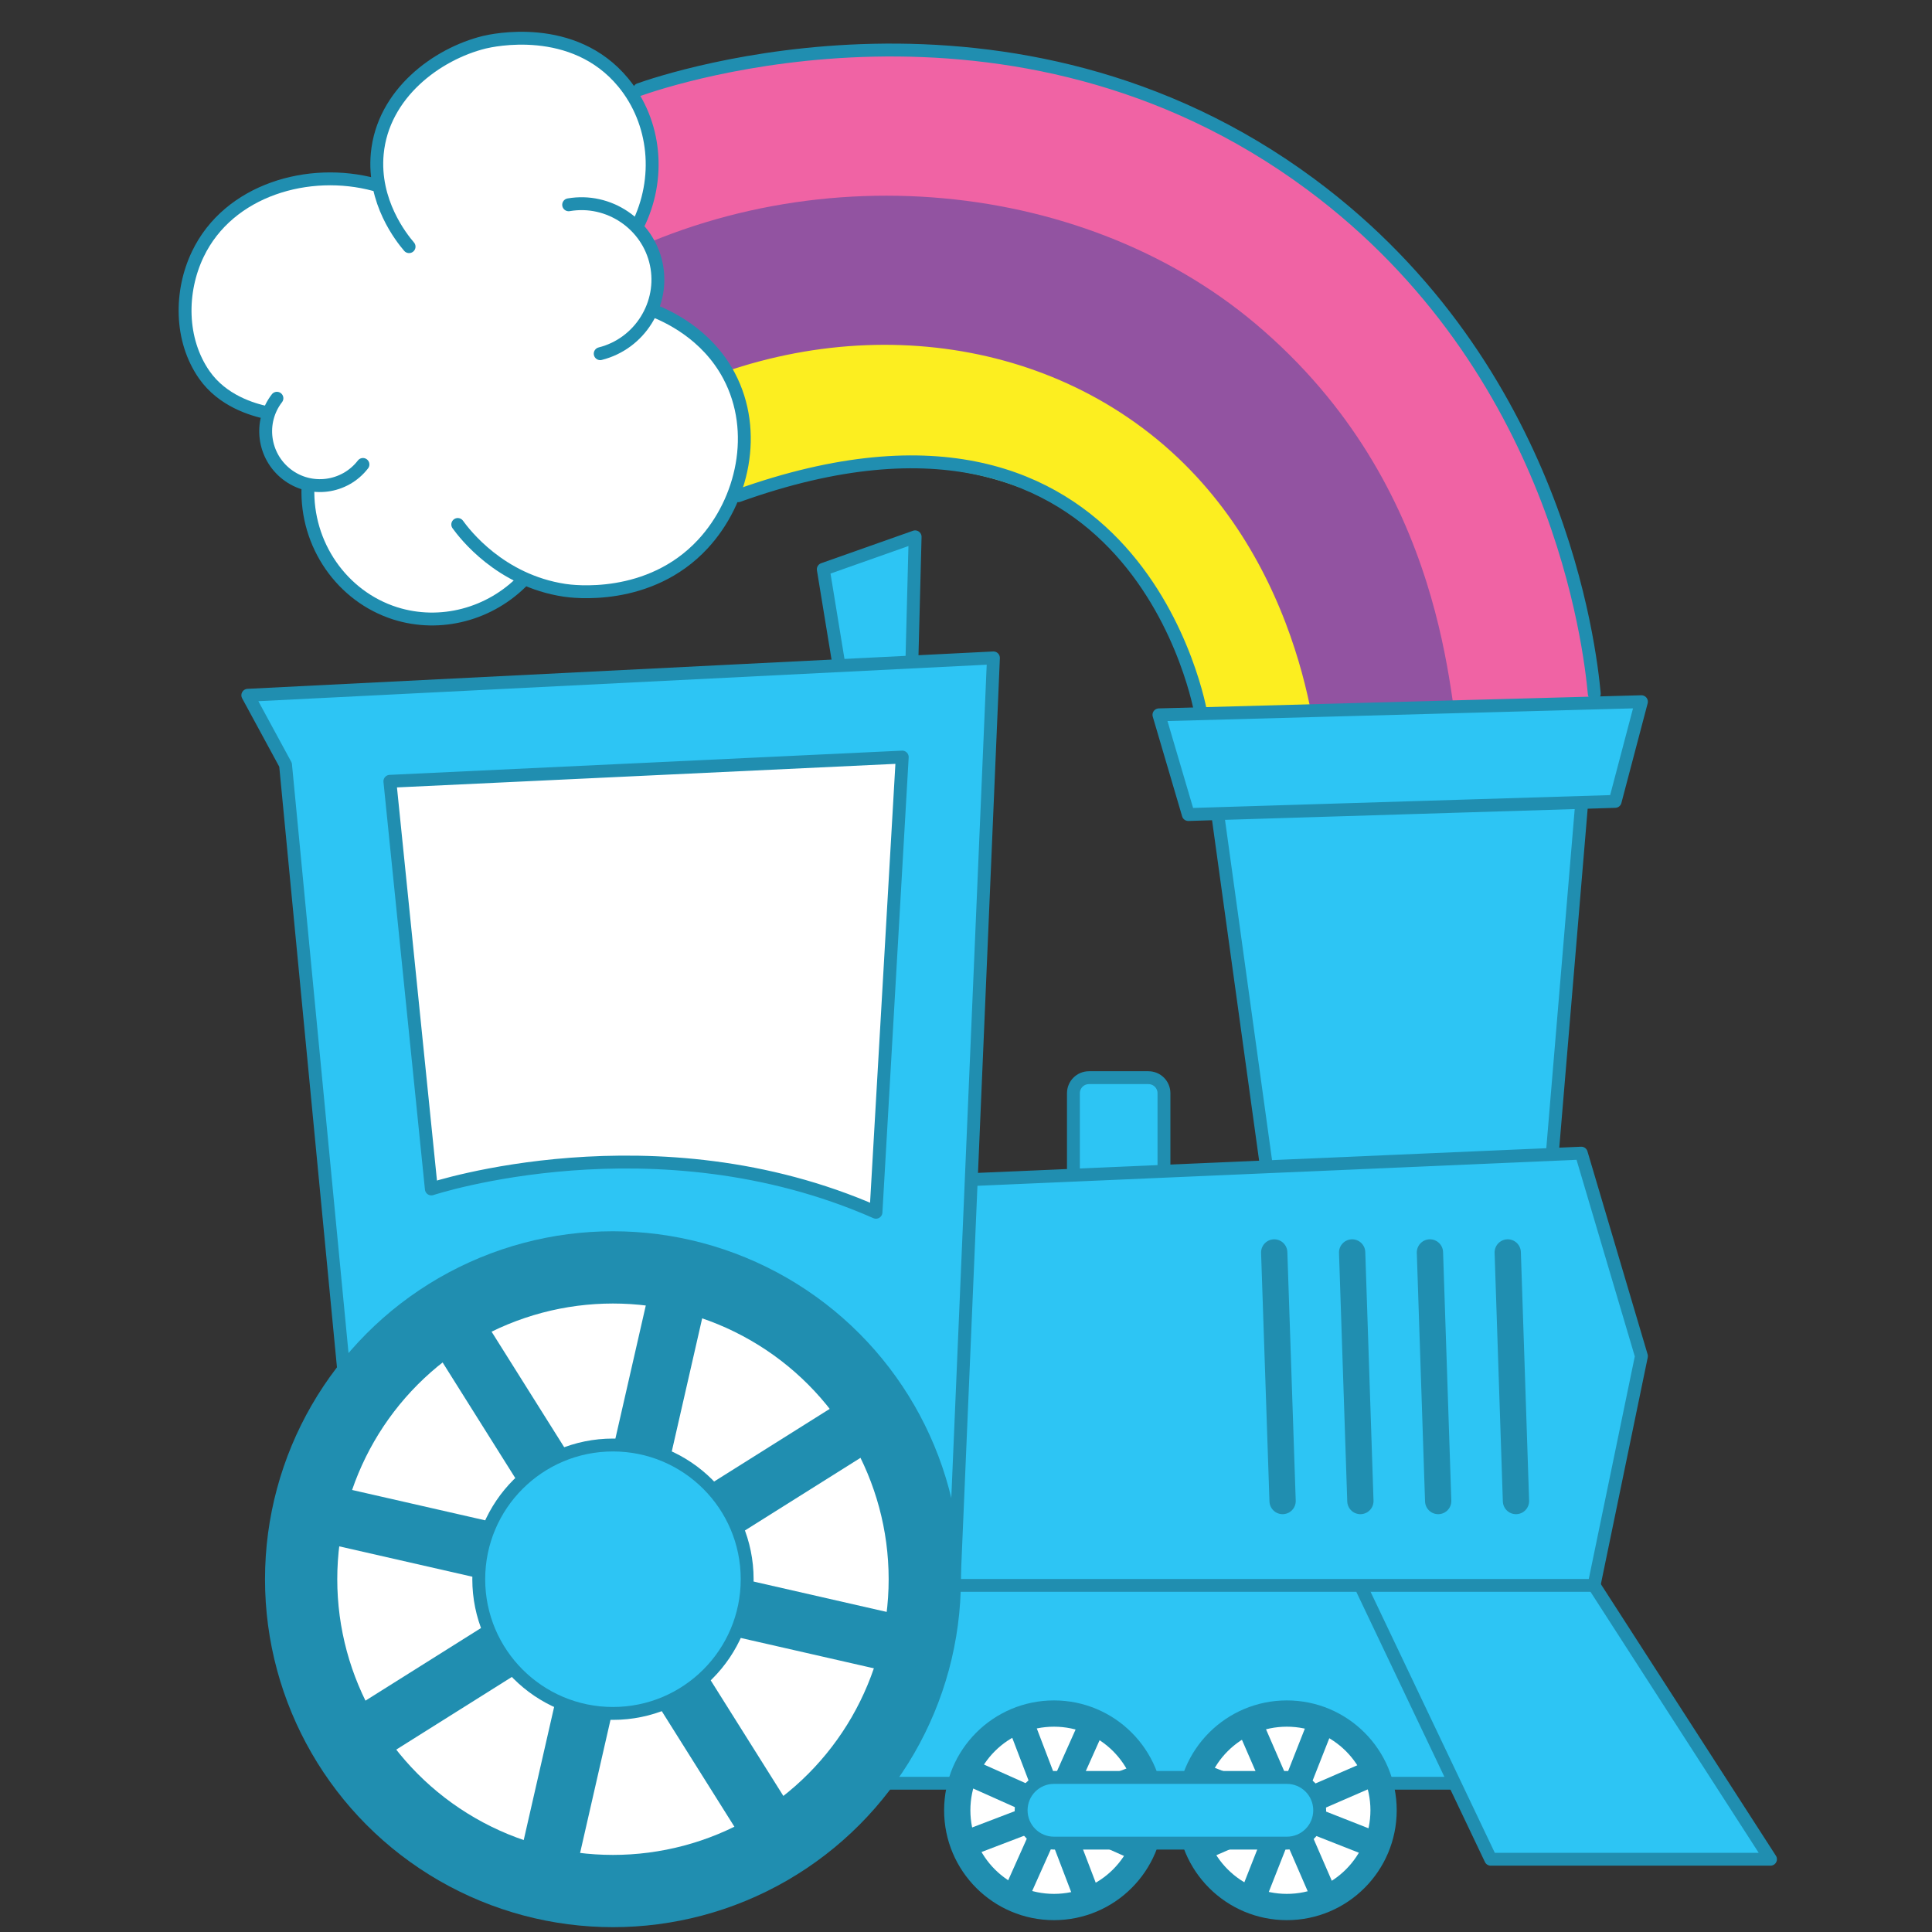 <?xml version="1.0" encoding="UTF-8"?><svg id="a" xmlns="http://www.w3.org/2000/svg" viewBox="0 0 150 150"><rect x="0" y="0" width="150" height="150" fill="#333333" stroke="none"/><defs><style>.b,.c,.d,.e,.f,.g,.h,.i,.j{stroke:#208eb0;}.b,.c,.d,.k,.l,.m,.g,.i{stroke-linecap:round;}.b,.c,.d,.k,.l,.m,.g,.i,.j{stroke-linejoin:round;}.b,.j{fill:#2dc5f4;}.c,.e,.n,.f{fill:#fff;}.d,.k,.l,.m,.g,.h,.i{fill:none;}.e{stroke-width:5.61px;}.e,.f,.h{stroke-miterlimit:10;}.k{stroke:#9253a1;stroke-width:12.83px;}.l{stroke:#fcee20;stroke-width:10.39px;}.f,.g,.h{stroke-width:2.04px;}.m{stroke:#f063a4;stroke-width:11px;}.i{stroke-width:4.49px;}</style></defs><path class="b" d="M83.34,91.25v-6.37c0-.67,.54-1.21,1.21-1.21h4.61c.67,0,1.21,.54,1.21,1.21v6.37"/><path class="l" d="M98.62,56.82c-1.32-9.98-6.3-18.3-14.66-22.54-10.53-5.35-22.59-3.55-32.94,1.29-.53,.25-1.05,.5-1.57,.76"/><path class="k" d="M108.75,58.85c-.18-2.5-1.83-21.07-17.62-31.77-14.16-9.6-33.87-8.91-49.06,2.01"/><path class="m" d="M118.86,57.79c-.9-3.31-.82-22.52-17.85-36.87-15.54-13.08-40.13-15.12-58.96-4.06"/><path class="d" d="M93.24,55.41s-4.71-28.11-35.93-16.92"/><path class="d" d="M49.64,6.95c2.2-.78,28.97-9.81,52.13,7.36,19.25,14.27,21.68,36.02,22.01,39.55"/><polyline class="j" points="120.55 89.22 123.04 59.49 94.17 60.51 98.28 90.24"/><polygon class="b" points="114.67 135.39 109.29 119.93 65.6 120.52 65.91 138.45 113.77 138.45 114.67 135.39"/><polyline class="b" points="105.62 123.09 115.74 144.35 137.46 144.35 123.76 123.09"/><polyline class="b" points="75.76 91.57 122.77 89.53 127.44 105.29 123.76 123.09 73.05 123.09"/><polygon class="b" points="92.26 63.24 89.98 55.5 127.44 54.48 125.4 62.22 92.26 63.24"/><line class="g" x1="98.93" y1="97.24" x2="99.58" y2="116.54"/><line class="g" x1="104.98" y1="97.24" x2="105.62" y2="116.54"/><line class="g" x1="111.02" y1="97.24" x2="111.66" y2="116.54"/><line class="g" x1="117.06" y1="97.24" x2="117.7" y2="116.54"/><polyline class="b" points="65.09 51.35 63.92 44.2 71.05 41.68 70.8 51.31"/><path class="n" d="M33.52,48.07c-.97,0-1.93-.15-2.84-.43-4-1.27-6.73-5.01-6.79-9.32,0-.4-.25-.77-.63-.92-.4-.16-.73-.34-1.01-.56-1.16-.9-1.76-2.32-1.61-3.81,.05-.48-.25-.93-.72-1.07-1.85-.53-3.25-1.47-4.17-2.79-1.82-2.61-2.02-6.33-.51-9.5,2.08-4.35,6.75-5.9,10.42-5.9,.81,0,1.62,.07,2.4,.21,.06,.01,.12,.02,.18,.02,.24,0,.47-.08,.65-.24,.23-.2,.36-.49,.35-.79-.01-.39,0-.72,.03-1.04,.44-4.65,4.63-7.75,8.33-8.67,.22-.05,1.36-.32,2.9-.32,2.31,0,5.56,.6,7.91,3.47,2.43,2.95,2.93,7.05,1.31,10.68-.15,.34-.1,.73,.13,1.02,.56,.72,.94,1.51,1.12,2.37,.19,.91,.17,1.83-.08,2.75-.13,.47,.1,.97,.54,1.17,1.61,.75,3.83,2.18,5.2,4.78,2.15,4.07,1.32,9.45-2.04,13.07-2.99,3.23-6.98,3.71-9.09,3.71-.85,0-1.45-.08-1.67-.11-.84-.13-1.69-.35-2.5-.66-.12-.04-.24-.07-.36-.07-.25,0-.49,.09-.68,.27-1.84,1.71-4.3,2.68-6.77,2.68Z"/><g><path class="d" d="M23.91,37.82c-.16,4.47,2.65,8.49,6.77,9.8,3.51,1.11,7.39,.08,9.98-2.61"/><path class="d" d="M46.6,27.46c3.07-.77,5.01-3.87,4.35-6.97-.66-3.09-3.69-5.13-6.8-4.59"/><path class="d" d="M49.49,17.55c1.86-3.69,1.42-8.07-1.09-11.13-3.89-4.73-10.25-3.27-10.8-3.14-3.68,.91-7.87,3.99-8.31,8.65-.35,3.73,1.87,6.52,2.47,7.22"/><path class="d" d="M29.09,14.34c-5.09-1.38-11.33,.38-13.73,5.39-1.4,2.92-1.39,6.66,.5,9.37,1.41,2.02,3.73,2.7,4.87,2.94"/><path class="d" d="M35.54,40.72c.53,.73,3.28,4.35,8.29,5.11,.58,.09,6.58,.9,10.74-3.59,3.11-3.36,4.32-8.73,2.04-13.05-1.76-3.33-4.89-4.69-5.95-5.1"/><path class="d" d="M28.18,36.06c-1.42,1.84-4.07,2.19-5.91,.77s-2.19-4.07-.77-5.91"/></g><polygon class="b" points="77.13 51.08 74.07 123.09 28.29 123.09 22.17 59.38 19.24 53.98 77.13 51.08"/><path class="c" d="M68.01,94.12l2.04-35.34-39.78,1.88,3.22,31.65s17.38-5.74,34.52,1.81Z"/><circle class="e" cx="47.59" cy="122.61" r="24.21"/><g><line class="i" x1="42.54" y1="144.72" x2="52.64" y2="100.49"/><line class="i" x1="69.71" y1="127.65" x2="25.48" y2="117.56"/><line class="i" x1="59.66" y1="141.81" x2="35.52" y2="103.4"/><line class="i" x1="66.8" y1="110.54" x2="28.39" y2="134.68"/></g><circle class="f" cx="81.83" cy="140.55" r="7.51"/><circle class="f" cx="99.91" cy="140.55" r="7.51"/><g><line class="h" x1="78.76" y1="147.4" x2="84.89" y2="133.69"/><line class="h" x1="84.51" y1="147.56" x2="79.15" y2="133.53"/><line class="h" x1="88.68" y1="143.61" x2="74.97" y2="137.48"/><line class="h" x1="88.84" y1="137.87" x2="74.81" y2="143.23"/></g><g><line class="h" x1="102.9" y1="147.43" x2="96.92" y2="133.66"/><line class="h" x1="106.9" y1="143.3" x2="92.92" y2="137.8"/><line class="h" x1="106.8" y1="137.55" x2="93.02" y2="143.54"/><line class="h" x1="102.66" y1="133.56" x2="97.16" y2="147.53"/></g><path class="b" d="M99.91,143.1h-18.08c-1.41,0-2.55-1.14-2.55-2.55s1.14-2.55,2.55-2.55h18.08c1.41,0,2.55,1.14,2.55,2.55s-1.14,2.55-2.55,2.55Z"/><circle class="b" cx="47.59" cy="122.61" r="10.42"/></svg>